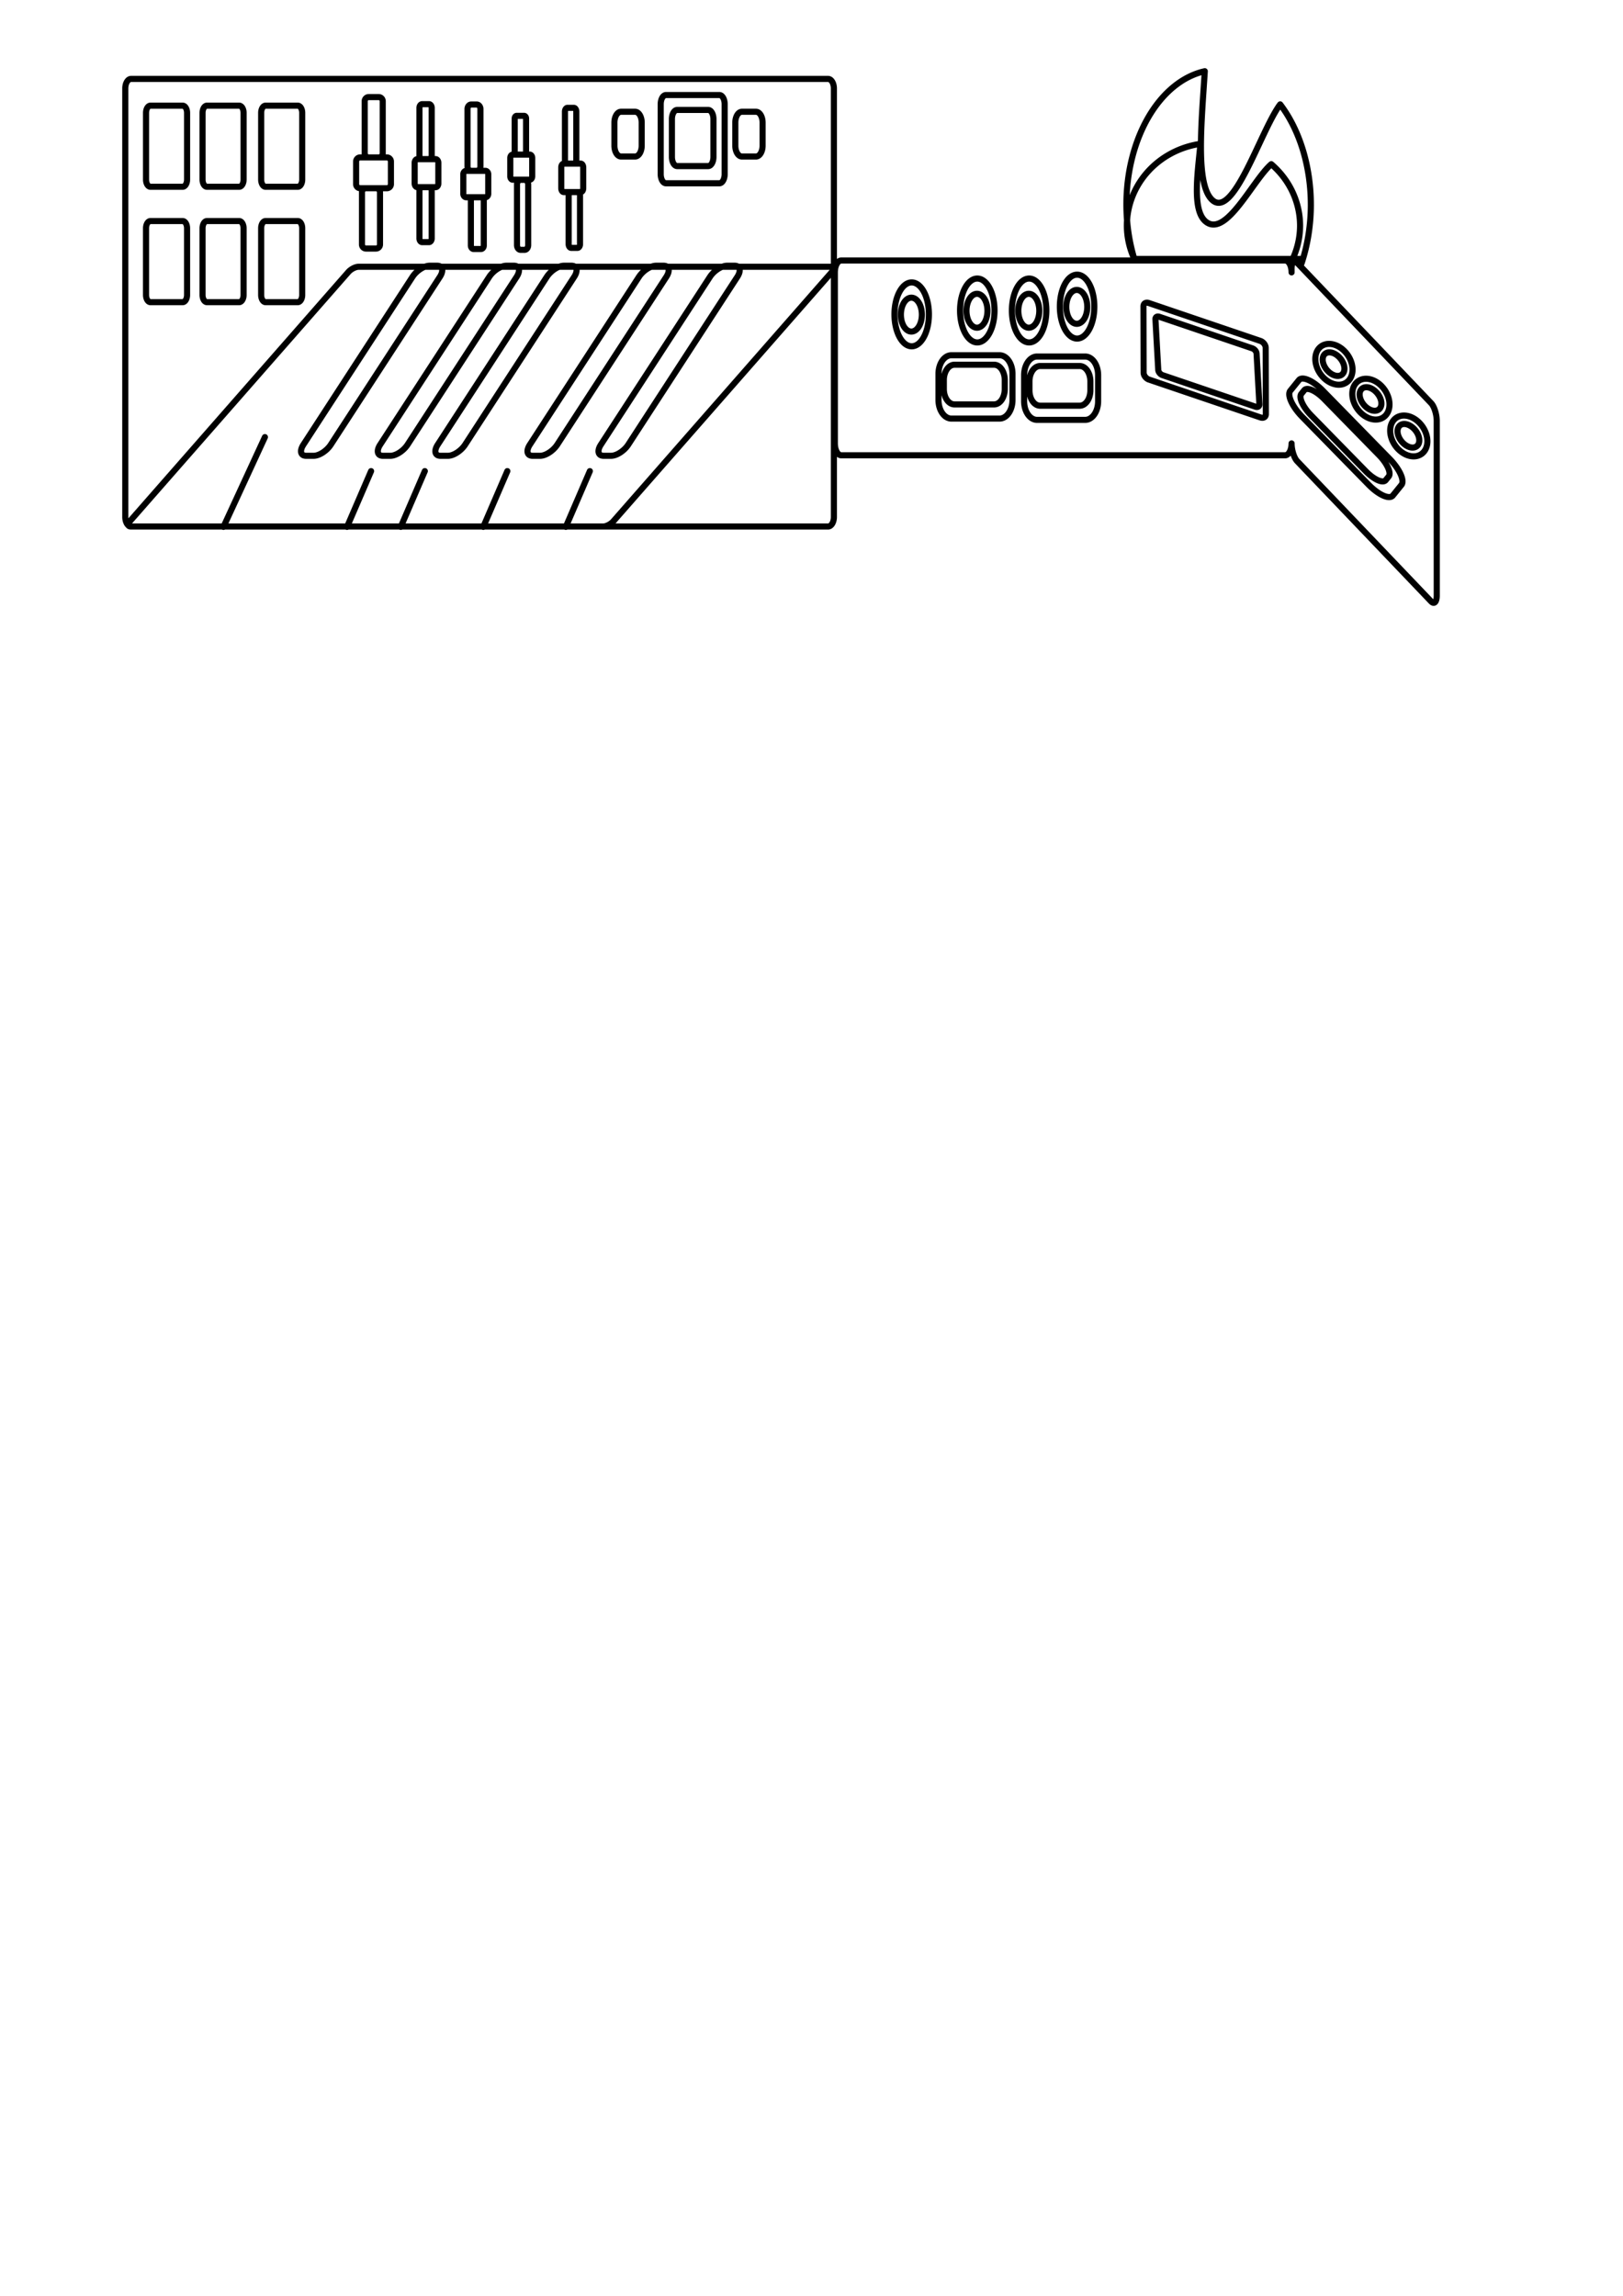 <?xml version="1.0" encoding="UTF-8" standalone="no"?>
<!-- Created with Inkscape (http://www.inkscape.org/) -->

<svg
   width="210mm"
   height="297mm"
   viewBox="0 0 210 297"
   version="1.1"
   id="svg5"
   inkscape:version="1.1.2 (0a00cf5339, 2022-02-04, custom)"
   sodipodi:docname="simply synth  keyboard controller icon.svg"
   xmlns:inkscape="http://www.inkscape.org/namespaces/inkscape"
   xmlns:sodipodi="http://sodipodi.sourceforge.net/DTD/sodipodi-0.dtd"
   xmlns="http://www.w3.org/2000/svg"
   xmlns:svg="http://www.w3.org/2000/svg">
  <sodipodi:namedview
     id="namedview7"
     pagecolor="#ffffff"
     bordercolor="#666666"
     borderopacity="1.0"
     inkscape:pageshadow="2"
     inkscape:pageopacity="0.0"
     inkscape:pagecheckerboard="0"
     inkscape:document-units="mm"
     showgrid="false"
     inkscape:zoom="0.40915876"
     inkscape:cx="849.30357"
     inkscape:cy="685.55295"
     inkscape:window-width="1680"
     inkscape:window-height="956"
     inkscape:window-x="-11"
     inkscape:window-y="-11"
     inkscape:window-maximized="1"
     inkscape:current-layer="layer1" />
  <defs
     id="defs2">
    <inkscape:path-effect
       effect="spiro"
       id="path-effect2617"
       is_visible="true"
       lpeversion="1" />
    <inkscape:path-effect
       effect="spiro"
       id="path-effect2420"
       is_visible="true"
       lpeversion="1" />
    <inkscape:path-effect
       effect="spiro"
       id="path-effect2416"
       is_visible="true"
       lpeversion="1" />
    <inkscape:path-effect
       effect="spiro"
       id="path-effect2299"
       is_visible="true"
       lpeversion="1" />
    <inkscape:path-effect
       effect="spiro"
       id="path-effect2182"
       is_visible="true"
       lpeversion="1" />
    <inkscape:path-effect
       effect="spiro"
       id="path-effect2065"
       is_visible="true"
       lpeversion="1" />
    <inkscape:path-effect
       effect="spiro"
       id="path-effect1940"
       is_visible="true"
       lpeversion="1" />
    <inkscape:path-effect
       effect="spiro"
       id="path-effect1934"
       is_visible="true"
       lpeversion="1" />
    <inkscape:path-effect
       effect="spiro"
       id="path-effect1245"
       is_visible="true"
       lpeversion="1" />
    <inkscape:path-effect
       effect="skeletal"
       id="path-effect3161"
       is_visible="true"
       lpeversion="1"
       pattern="m 182.711,36.817 0.271,28.58 24.647,-14.537 z m -38.189,6.58 v 17.729 h 31.325 V 43.397 Z"
       copytype="repeated"
       prop_scale="1"
       scale_y_rel="false"
       spacing="5.8"
       normal_offset="0"
       tang_offset="1.5"
       prop_units="false"
       vertical_pattern="false"
       hide_knot="false"
       fuse_tolerance="0" />
    <inkscape:path-effect
       effect="skeletal"
       id="path-effect2910"
       is_visible="true"
       lpeversion="1"
       pattern="m 182.711,36.817 0.271,28.58 24.647,-14.537 z m -38.189,6.58 v 17.729 h 31.325 V 43.397 Z"
       copytype="repeated"
       prop_scale="1"
       scale_y_rel="false"
       spacing="4.6"
       normal_offset="0.3"
       tang_offset="0"
       prop_units="false"
       vertical_pattern="false"
       hide_knot="false"
       fuse_tolerance="0" />
    <clipPath
       clipPathUnits="userSpaceOnUse"
       id="clipPath3088">
      <path
         id="path3090"
         style="fill:none;stroke:#000000;stroke-width:1.865;stroke-linecap:round;stroke-linejoin:round;stroke-miterlimit:4;stroke-dasharray:none;stroke-opacity:0.955;paint-order:stroke markers fill"
         d="M -39.799,76.741 V 269.299 H 143.477 V 76.741 Z M 7.896,147.055 c 0.043,0.002 0.083,0.021 0.119,0.061 0.131,0.148 0.248,0.315 0.348,0.494 0.102,-0.025 0.213,-0.061 0.26,-0.023 0.133,-0.037 0.361,0.059 0.732,0.345 0.255,-0.097 0.255,0.316 0.148,0.73 0.171,0.547 0.127,0.666 -0.041,0.567 0.098,0.169 0.196,0.339 0.307,0.496 -0.01,0.056 -0.005,0.159 -0.007,0.239 0,0 0,5.3e-4 0,5.3e-4 0.11,0.405 0.089,0.889 0.125,1.176 -0.163,0.205 -0.304,0.432 -0.462,0.641 0.017,0.02 0.038,0.036 0.053,0.058 0.184,0.253 0.213,0.53 0.157,0.803 0.033,0.04 0.067,0.084 0.104,0.132 0.249,-0.148 0.458,-0.274 0.648,-0.389 -0.074,-0.743 0.708,-1.423 2.088,-1.057 0.035,-0.014 0.067,-0.028 0.103,-0.042 0.339,-0.136 0.684,-0.28 1.046,-0.326 0.308,-0.039 0.846,-0.222 0.928,0.077 0.664,2.445 0.212,2.304 -1.067,2.691 -0.215,0.059 -0.422,0.089 -0.627,0.095 -0.19,0.088 -0.379,0.18 -0.565,0.277 -0.436,0.228 -0.847,0.5 -1.27,0.751 -0.31,0.194 -0.613,0.401 -0.931,0.581 -0.184,0.105 -1.135,0.457 -1.21,0.419 -1.003,-0.505 -1.276,-0.67 -1.333,-0.991 -0.203,0.05 -0.405,0.104 -0.612,0.127 -0.253,0.028 -0.924,-0.04 -1.187,-0.075 -0.079,-0.011 -0.298,-0.002 -0.234,-0.049 1.422,-1.037 2.354,-0.563 -1.081,-0.804 -0.128,-0.427 -0.081,-0.851 0.051,-1.256 -0.266,0.015 -0.528,0.033 -0.89,0.055 -0.331,-0.014 -0.69,0.094 -0.993,-0.041 -0.017,-0.008 -0.033,-0.016 -0.05,-0.023 -0.295,0.165 -0.59,0.331 -0.881,0.502 -0.078,0.046 -0.151,0.087 -0.222,0.126 -0.078,0.294 -0.134,0.523 -0.136,0.528 -0.242,0.429 -1.443,1.313 -2.003,0.892 -0.556,-0.417 -0.628,-1.239 -0.942,-1.858 0.61,-0.811 0.641,-0.944 1,-1.177 0.225,-0.7 0.61,-0.878 1.349,-1.635 0.304,-0.157 0.518,-0.278 0.719,-0.381 -0.045,-0.179 0.012,-0.47 0.205,-0.939 -0.483,-1.18 -0.112,-1.227 0.588,-1.223 0.057,-0.107 0.159,-0.141 0.283,-0.139 0.062,-0.055 0.129,-0.112 0.202,-0.171 0.476,-0.386 1.993,-0.085 2.51,-0.147 0.373,0.005 0.745,0.011 1.118,0.015 0.334,-0.004 0.668,-0.014 1.002,-0.012 0.11,5.2e-4 0.25,-0.051 0.356,-0.038 0.067,-0.053 0.134,-0.085 0.195,-0.082 z m 1.567,2.175 c -0.023,-0.039 -0.046,-0.079 -0.069,-0.118 -0.003,0.021 -0.007,0.042 -0.01,0.064 0.029,0.022 0.055,0.04 0.079,0.054 z m -0.069,-0.118 c 0.011,-0.067 0.021,-0.134 0.032,-0.202 -0.019,0.053 -0.04,0.103 -0.062,0.151 0.01,0.017 0.02,0.034 0.03,0.051 z m -0.03,-0.051 c -0.17,-0.288 -0.351,-0.564 -0.61,-0.767 -0.004,-0.003 -0.013,-0.006 -0.025,-0.008 0.005,0.044 0.008,0.087 0.012,0.131 0.111,0.151 0.203,0.289 0.279,0.418 0.115,0.116 0.222,0.221 0.31,0.296 0.012,-0.022 0.023,-0.046 0.034,-0.07 z m -0.635,-0.775 c -0.024,-0.222 -0.055,-0.442 -0.083,-0.656 -0.003,-0.02 -0.011,-0.034 -0.022,-0.043 -0.089,0.024 -0.135,0.107 -0.155,0.231 0.069,0.149 0.127,0.303 0.172,0.461 0.037,0.001 0.068,0.003 0.088,0.007 z m -8.288,5.591 c -0.25,0.093 -0.228,0.107 0.045,0.331 -0.019,-0.113 -0.033,-0.224 -0.045,-0.331 z M 21.834,163.26 v 5.3e-4 c 0.087,-0.001 0.164,0.029 0.226,0.103 0.14,0.169 0.26,0.318 0.371,0.457 0.392,-0.308 0.829,-0.451 1.262,-0.147 0.582,0.408 0.441,1.365 0.504,2.073 0.012,0.135 -0.165,0.32 -0.294,0.28 -0.009,-0.003 -0.016,-0.006 -0.022,-0.01 0.004,0.061 0.006,0.122 0.005,0.179 -0.006,0.184 -0.044,0.359 -0.102,0.527 0.928,-4e-5 1.856,-0.042 2.78,-0.161 0.566,0.293 1.45,0.291 1.697,0.878 0.738,1.759 -1.951,2.185 -2.783,2.44 -1.995,0.611 -1.161,0.318 -2.727,0.92 v -5.3e-4 c -1.254,0.482 -2.17,0.115 -2.367,-0.491 -0.008,-5.2e-4 -0.016,-5.2e-4 -0.024,-0.001 -0.303,0.099 -0.632,0.179 -1.08,0.264 -0.208,0.04 -0.48,0.181 -0.635,0.037 -0.316,-0.295 -0.538,-0.67 -0.755,-1.049 -0.291,0.022 -0.582,0.043 -0.874,0.051 -0.093,0.002 -0.186,0.003 -0.28,0.003 -0.08,0.039 -0.188,0.079 -0.343,0.123 -0.349,0.099 -0.723,0.04 -1.085,0.06 -0.688,-0.335 -1.322,-0.482 -1.078,-1.727 0.077,-0.394 0.491,-0.648 0.862,-0.842 -0.067,-0.204 -0.089,-0.378 -0.09,-0.538 -0.229,0.002 -0.457,0.003 -0.686,0.006 -0.405,0.005 -0.81,0.012 -1.215,0.022 -0.221,0.005 -0.58,0.228 -0.664,0.024 -0.002,-0.005 -0.004,-0.01 -0.006,-0.015 -0.039,0.003 -0.079,0.007 -0.118,0.011 0.006,-0.115 0.008,-0.232 0.008,-0.348 -0.173,-0.668 -0.122,-1.397 -0.217,-2.087 0.112,-0.01 0.23,-0.02 0.344,-0.03 0.049,-0.092 0.194,-0.062 0.341,-0.03 1.502,-0.134 3.099,-0.274 4.558,-0.161 0.536,0.041 0.9,0.092 1.224,0.164 0.037,1.5e-4 0.074,2.4e-4 0.111,5.3e-4 0.522,0.002 1.043,0.006 1.565,0.007 0.123,-0.049 0.244,-0.104 0.364,-0.161 0.064,-0.03 0.125,-0.065 0.186,-0.101 0.008,-0.134 0.017,-0.234 0.027,-0.237 0.009,-0.003 0.019,0.07 0.029,0.187 0.271,-0.29 0.681,-0.674 0.984,-0.678 z m 1.944,2.114 c -0.004,-0.004 0.043,0.183 0.076,0.408 0.007,-0.049 0.013,-0.098 0.009,-0.137 -0.06,-0.19 -0.083,-0.268 -0.085,-0.271 z m -8.544,2.209 c -8.47e-4,2.7e-4 -0.002,8e-4 -0.003,0.001 -0.043,0.018 -0.1,0.157 -0.067,0.125 0.029,-0.029 0.058,-0.059 0.086,-0.089 -3.44e-4,-8e-4 -7.94e-4,-0.001 -10e-4,-0.002 -0.006,-0.012 -0.01,-0.023 -0.015,-0.035 z m 19.199,7.386 c 0.031,-8e-4 0.054,0.012 0.066,0.046 0.079,0.23 0.149,0.466 0.209,0.704 0.25,-0.087 0.415,-0.059 0.844,-0.013 0.184,0.037 0.341,0.086 0.474,0.144 h 5.29e-4 c 0.047,-0.024 0.094,-0.048 0.14,-0.074 0.412,-0.102 0.816,-0.245 1.236,-0.306 0.19,-0.028 0.39,-0.043 0.594,-0.043 v 5.3e-4 c 0.61,0.001 1.248,0.145 1.709,0.525 0.212,0.175 0.474,0.396 0.479,0.67 0.003,0.173 -0.02,0.342 -0.057,0.51 0.102,0.32 0.119,0.674 0.059,1.005 0.311,0.018 0.622,0.046 0.93,0.1 1.242,0.613 1.388,0.755 0.489,2.546 -0.09,0.179 -0.375,0.147 -0.571,0.187 -0.373,0.077 -0.757,0.088 -1.137,0.121 0.449,0.418 1.108,0.756 1.118,1.339 0.008,0.47 -0.328,0.754 -0.771,0.931 -0.098,0.153 -0.201,0.302 -0.337,0.42 -0.984,0.851 -2.307,0.805 -3.502,0.625 -0.12,-0.018 -0.234,-0.041 -0.341,-0.069 -0.078,0.039 -0.153,0.081 -0.223,0.125 -0.005,0.178 -0.003,0.357 0.01,0.535 0.625,0.373 0.29,1.902 -0.112,2.063 -1.83,0.737 -1.963,-0.55 -2.261,-1.467 -0.007,-0.056 -0.019,-0.187 -0.03,-0.359 -0.105,-0.33 -0.106,-0.463 -0.032,-0.759 -0.004,-0.249 0.001,-0.515 0.017,-0.78 -0.017,-0.005 -0.033,-0.01 -0.05,-0.015 -0.077,0.046 -0.144,0.062 -0.184,-0.002 -0.022,-0.036 -0.042,-0.072 -0.063,-0.107 -0.577,0.184 -1.022,0.281 -1.452,0.339 -0.837,0.232 -1.725,0.329 -2.568,0.369 -0.368,0.018 -0.736,-0.029 -1.104,-0.043 -0.741,-0.21 -1.652,-0.291 -1.446,-1.643 0.044,-0.287 0.268,-0.49 0.531,-0.664 -0.142,0.025 -0.281,0.047 -0.305,-0.064 -0.17,-0.797 -0.223,-1.661 -0.002,-2.445 0.012,-0.041 0.037,-0.064 0.068,-0.081 -1.313,-0.71 -1.2,-2.145 0.367,-2.173 0.158,-0.003 0.33,0.009 0.517,0.037 1.126,0.167 0.63,0.056 1.497,0.291 0.385,0.104 0.687,0.258 0.913,0.438 -0.01,-0.061 -0.02,-0.121 -0.032,-0.182 -0.105,0.021 -0.119,-0.008 0.031,-0.126 -0.011,0.032 -0.023,0.063 -0.037,0.094 0.002,0.011 0.004,0.021 0.006,0.032 0.117,-0.023 0.345,-0.105 0.58,-0.191 0.134,-0.317 0.073,-0.4 -0.509,0.034 -0.015,0.011 -0.027,0.021 -0.039,0.03 0.081,-0.225 0.125,-0.474 0.286,-0.648 0.479,-0.517 0.645,-0.418 1.064,-0.619 0.229,-0.11 0.457,-0.222 0.684,-0.334 0.439,-0.499 0.358,-0.517 1.095,-0.705 0.011,-0.003 0.022,-0.005 0.033,-0.007 -0.035,0.018 -0.063,0.09 -0.085,0.199 0.068,-0.033 0.136,-0.066 0.205,-0.098 -0.037,-0.07 -0.07,-0.103 -0.098,-0.105 0.099,-0.017 0.2,-0.018 0.299,-0.036 0.111,-0.021 0.268,-0.163 0.343,-0.106 0.033,-0.014 0.065,-0.028 0.098,-0.042 0.106,-0.027 0.264,-0.152 0.357,-0.155 z m 6.111,7.974 c -0.009,-8e-4 -0.02,0.001 -0.024,0.005 -0.013,0.017 -0.026,0.034 -0.038,0.051 0.024,-0.016 0.049,-0.032 0.073,-0.049 0.005,-0.003 -0.002,-0.006 -0.011,-0.007 z m -4.936,1.798 c -0.026,0.065 -0.049,0.133 -0.081,0.192 0.073,0.011 0.15,0.005 0.222,0.021 -0.027,-0.076 -0.07,-0.155 -0.141,-0.213 z m 13.741,3.82 c 0.714,0.26 1.099,1.038 1.608,1.616 0.061,-0.08 0.123,-0.16 0.184,-0.24 0.093,-0.122 0.021,0.093 -0.107,0.324 0.013,0.014 0.026,0.029 0.039,0.042 0.006,0.006 -0.022,0.006 -0.027,-0.002 -0.005,-0.008 -0.01,-0.021 -0.014,-0.036 -0.022,0.039 -0.045,0.077 -0.069,0.115 0.005,-0.056 0.012,-0.112 0.029,-0.165 -0.012,-0.013 -0.023,-0.025 -0.035,-0.038 -0.129,0.168 -0.258,0.336 -0.388,0.504 0.113,0.067 0.268,-0.103 0.393,-0.301 -0.005,0.059 -0.007,0.118 -0.016,0.176 -0.028,0.313 -0.021,0.631 -0.083,0.939 -0.028,0.141 -0.102,0.271 -0.184,0.389 -0.17,0.246 -0.343,0.498 -0.567,0.697 -0.06,0.053 -0.129,0.095 -0.194,0.142 0.367,-0.209 0.655,-0.304 0.938,-0.303 0.404,0.001 0.8,0.194 1.41,0.517 0.154,0.375 0.444,0.72 0.461,1.125 0.016,0.363 -0.093,0.691 -0.279,0.984 1.271,0.708 -0.019,0.501 -0.68,0.725 0.002,0.055 0.003,0.106 0.005,0.163 0.002,0.086 -1.422,1.137 -1.423,1.138 -0.055,0.044 -0.11,0.089 -0.166,0.132 -0.025,0.068 -0.051,0.135 -0.075,0.203 -0.018,0.452 -0.024,0.905 -0.009,1.36 -0.056,0.257 -0.107,0.516 -0.167,0.772 -0.002,0.01 -0.004,0.014 -0.006,0.023 -0.002,0.037 -0.008,0.07 -0.023,0.097 -0.105,0.43 -0.065,0.163 -0.11,0.482 2.65e-4,9e-5 7.94e-4,-9e-5 0.001,0 0.021,0.006 -0.013,0.085 -0.01,0.064 0.005,-0.036 0.005,-0.037 0.009,-0.064 -0.236,-0.065 -0.48,-0.11 -0.724,-0.151 -1.625,0.552 -1.828,0.436 -1.66,-0.429 -0.008,-0.004 -0.015,-0.007 -0.023,-0.011 -0.187,-0.096 0.018,-0.419 0.028,-0.629 -0.006,-0.09 -0.009,-0.18 -0.009,-0.27 -0.281,-0.171 -0.491,-0.501 -0.546,-0.946 -0.531,0.203 -0.881,0.172 -0.578,-0.609 0.051,-0.133 0.091,-0.242 0.125,-0.336 H 45.584 c -1.023,0 -1.612,-0.437 -1.77,-0.942 -0.121,0.001 -0.242,0.004 -0.363,0.005 -0.383,-0.01 -0.767,0.007 -1.149,-0.029 -0.106,-0.01 -0.19,-0.021 -0.266,-0.032 -0.463,0.329 -0.94,0.704 -1.475,1.17 -0.027,0.024 -0.045,0.039 -0.071,0.062 0.057,0.319 0.093,0.645 0.044,0.88 -0.078,0.376 -0.253,0.735 -0.469,1.052 -0.483,0.71 -1.885,0.866 -2.505,0.471 -0.474,-0.303 -0.352,-1.069 -0.528,-1.604 0.199,-0.421 0.323,-0.887 0.598,-1.262 0.075,-0.102 0.153,-0.203 0.233,-0.302 -0.124,-0.818 -0.079,-1.147 0.834,-2.047 0.14,-0.138 0.364,-0.152 0.535,-0.249 0.111,-0.063 0.206,-0.152 0.309,-0.228 0.552,-0.261 1.128,-0.47 1.729,-0.506 -1.005,-0.395 -0.819,-1.802 0.897,-2.403 0.107,-0.038 0.218,-0.068 0.327,-0.103 -0.038,-0.121 -0.179,-0.76 -0.194,-0.827 0.116,-0.82 0.075,-1.227 0.482,-1.238 0.317,-0.009 0.904,0.221 2.045,0.682 0.212,0.086 0.1,0.446 0.134,0.672 0.05,0.327 0.06,0.648 0.055,0.971 0.284,-0.089 0.568,-0.178 0.86,-0.232 0.088,-0.016 0.176,-0.027 0.265,-0.035 0.002,-0.099 0.007,-0.199 0.018,-0.298 0.028,-0.257 0.172,-0.489 0.281,-0.724 0.226,-0.49 0.453,-0.721 0.821,-0.719 0.294,0.001 0.681,0.153 1.226,0.438 0.025,-0.018 0.05,-0.037 0.075,-0.054 0.078,0.055 0.133,0.096 0.176,0.124 0.045,-0.094 0.101,-0.203 0.172,-0.337 0.075,-0.142 0.176,-0.494 0.293,-0.383 0.008,0.008 0.015,0.015 0.023,0.023 0.037,-0.061 0.077,-0.124 0.124,-0.193 z m 1.685,1.7 c -0.001,-0.002 -0.003,-0.003 -0.004,-0.005 7.94e-4,0.003 0.001,0.006 0.002,0.008 5.29e-4,-8e-4 0.001,-0.002 0.002,-0.003 z m -8.461,0.36 c -0.012,0.02 -0.022,0.039 -0.032,0.054 0.011,-0.004 0.022,-0.007 0.033,-0.011 -5.29e-4,-0.014 -7.94e-4,-0.029 -0.002,-0.043 z m 6.891,2.401 c -0.064,0.037 -0.127,0.075 -0.19,0.112 -0.175,0.1 -0.321,0.183 -0.451,0.254 0.06,0.011 0.111,0.029 0.166,0.044 0.009,-0.007 0.014,-0.009 0.023,-0.017 0.158,-0.122 0.298,-0.268 0.452,-0.394 z" />
    </clipPath>
    <clipPath
       clipPathUnits="userSpaceOnUse"
       id="clipPath4580">
      <path
         id="path4582"
         style="fill:none;stroke:#000000;stroke-width:1.876;stroke-linecap:round;stroke-linejoin:round;stroke-miterlimit:4;stroke-dasharray:none;stroke-opacity:0.955;paint-order:stroke markers fill"
         d="m -56.624,111.259 -50.045,53.264 39.242,36.071 c 0.064,-0.132 0.125,-0.265 0.191,-0.395 -0.086,-0.226 -0.155,-0.458 -0.165,-0.708 -0.051,-1.298 0.427,-1.619 0.996,-2.674 0.016,-0.029 -0.025,-0.061 -0.012,-0.091 0.114,-0.251 0.197,-0.407 0.277,-0.544 -0.196,-0.186 -0.109,-0.277 0.121,-0.309 0.01,-0.033 0.019,-0.064 0.029,-0.099 -0.374,-0.271 -0.606,-0.951 -0.45,-1.942 0.032,-0.2 0.205,-0.519 0.299,-0.817 -0.042,-0.241 -0.089,-0.481 -0.14,-0.72 -0.115,-0.236 -0.206,-0.486 -0.309,-0.728 -0.15,-0.287 -0.301,-0.574 -0.451,-0.86 -0.136,-0.33 -0.297,-0.648 -0.408,-0.99 -0.129,-0.394 -0.211,-0.808 -0.312,-1.213 -0.058,-0.236 -0.101,-0.477 -0.165,-0.711 -0.005,-0.018 -0.06,-0.032 -0.04,-0.036 0.026,-0.005 0.049,-0.01 0.074,-0.015 -0.336,-0.812 -0.282,-0.949 1.491,-1.141 0.183,-0.394 0.408,-0.777 0.639,-1.151 -0.001,-0.066 -0.005,-0.131 -0.001,-0.2 0.02,-0.378 0.072,-0.726 0.141,-1.061 -0.032,-0.034 -0.065,-0.07 -0.101,-0.115 -0.227,-0.278 -0.537,-0.499 -0.68,-0.835 -0.197,-0.464 0.056,-1.37 0.148,-1.841 0.121,-0.459 0.255,-1.077 0.448,-1.641 -0.133,-0.19 -0.266,-0.379 -0.41,-0.557 0.208,-0.236 0.413,-0.467 0.61,-0.697 0.004,-0.011 0.009,-0.022 0.012,-0.033 0.048,-0.073 0.088,-0.151 0.128,-0.23 -0.019,-0.042 -0.038,-0.084 -0.058,-0.126 0.315,-1.108 -0.007,-0.105 0.413,-1.103 0.006,-0.015 0.457,-1.224 0.487,-1.269 0.039,-0.056 0.199,0.052 0.192,-0.008 -0.02,-0.183 -0.163,-0.313 -0.244,-0.47 -0.115,-0.313 -0.276,-0.607 -0.344,-0.939 -0.063,-0.307 -0.036,-0.64 -0.046,-0.961 -0.005,-0.161 -0.01,-0.322 -0.016,-0.483 -0.185,0.238 -0.402,0.407 -0.675,0.424 -0.224,0.014 -0.376,-0.048 -0.474,-0.165 -0.28,-0.077 -0.589,-0.112 -0.797,-0.295 -0.575,-0.506 -0.566,-1.184 -0.428,-1.938 0.047,-0.256 0.188,-0.5 0.268,-0.753 0.674,-2.122 -0.035,-0.297 1.036,-2.793 0.308,-0.452 0.597,-0.915 0.923,-1.355 0.387,-0.523 0.886,-0.972 1.234,-1.519 0.187,-0.294 0.324,-0.611 0.489,-0.915 0.796,-1.467 0.348,-0.572 0.971,-1.868 0.793,-1.652 2.22,-1.772 2.409,-0.774 0.067,-0.018 0.134,-0.036 0.201,-0.055 0.009,0.055 0.015,0.109 0.02,0.164 0.076,-0.011 0.038,0.13 0.014,0.245 0.004,0.233 -0.019,0.465 -0.058,0.696 0.309,-0.406 0.692,-0.823 1.191,-1.274 0.052,-0.047 0.083,-0.066 0.133,-0.109 0.13,-0.475 0.323,-0.943 0.519,-1.412 -0.214,-0.182 -0.414,-0.375 -0.559,-0.616 -0.077,-0.129 0.022,-0.304 0.106,-0.474 -0.395,-0.116 0.367,-1.029 0.148,-1.258 -0.013,-0.014 -0.055,0.03 -0.063,0.012 -0.097,-0.204 -0.203,-0.407 -0.264,-0.629 -0.226,0.309 -0.532,0.664 -0.717,0.882 -0.006,0.011 -0.012,0.019 -0.019,0.024 -0.004,0.005 -0.011,0.015 -0.015,0.02 -0.394,-0.22 -0.821,-0.398 -1.22,-0.612 -0.078,0.149 -0.156,0.299 -0.233,0.448 -0.142,0.226 -0.291,0.448 -0.426,0.678 -0.053,0.09 -0.079,0.194 -0.089,0.288 0.081,0.494 -0.032,0.291 0,0 -0.025,-0.15 -0.067,-0.36 -0.137,-0.657 -0.228,0.11 -0.489,0.139 -0.783,0.036 -0.152,1.094 -0.307,2.285 -0.652,1.209 -0.429,-1.338 -0.649,-1.253 -0.223,-1.925 -0.072,-0.175 -0.055,-0.356 0.014,-0.535 -0.056,-0.244 -0.012,-0.814 0.064,-1.426 -0.023,0.008 -0.046,0.017 -0.069,0.024 -5.75e-4,2.5e-4 -0.002,0.001 -0.003,0.001 -0.025,0.06 -0.051,0.12 -0.077,0.18 -0.025,0.06 0.016,-0.156 0.077,-0.18 0.032,-0.076 0.064,-0.152 0.096,-0.228 0.101,-0.764 0.236,-1.534 0.269,-1.749 0.07,-1.693 -0.225,-3.298 -0.017,-5.009 0.084,-0.688 0.298,-1.328 0.47,-1.989 -0.023,-0.443 -0.016,-0.889 0.065,-1.338 0.039,-0.216 0.109,-0.427 0.195,-0.636 -0.332,-0.692 -0.903,-1.577 -0.417,-1.936 1.102,-0.813 1.595,-1.035 2.023,-0.892 0.058,-0.071 0.117,-0.139 0.179,-0.202 0.008,-0.03 0.017,-0.06 0.025,-0.09 -0.017,-0.498 -0.064,-1.243 0.049,-1.91 -0.025,-0.157 -0.052,-0.31 -0.093,-0.45 -0.179,-0.608 -0.285,-1.246 -0.436,-1.865 -0.149,-0.61 -0.309,-1.216 -0.463,-1.824 0.365,-0.422 -0.778,-1.322 -0.35,-1.889 0.328,-0.434 0.818,-0.71 1.263,-1.035 7.4e-4,-0.084 0.002,-0.169 0.005,-0.253 -0.102,0.026 -0.192,0.049 -0.191,0.038 0.011,-0.173 0.12,-0.329 0.237,-0.485 0.082,-0.469 0.422,-0.939 0.563,-1.399 0.052,0.091 0.235,-1.136 0.44,-1.156 -0.047,-0.118 -0.077,-0.241 -0.07,-0.373 0.03,-0.538 0.434,-0.848 0.709,-1.235 0.428,-0.733 0.141,-0.147 0.423,-1.328 0.052,-0.216 0.17,-0.427 0.186,-0.643 0.028,-0.389 -0.024,-0.768 -0.059,-1.147 -0.083,-0.898 -0.165,-1.389 -0.287,-2.085 -0.42,-0.86 -0.14,0.348 -0.756,-1.471 -0.082,-0.241 -0.168,-0.492 -0.156,-0.759 0.003,-0.068 0.012,-0.136 0.024,-0.204 -0.18,-0.17 0.107,-0.628 0.211,-0.803 -0.062,0.267 -0.164,0.536 -0.211,0.803 0.038,0.036 0.099,0.059 0.187,0.064 -0.074,-0.12 -0.146,-0.241 -0.05,-0.331 1.06,-1 1.769,-1.437 2.095,-1.271 0.106,-0.179 0.26,-0.354 0.485,-0.528 0.093,-1.555 2.166,-1.359 2.321,0.65 6.84e-4,0.009 5.61e-4,0.018 0.001,0.027 0.017,0.03 0.035,0.06 0.05,0.092 0.117,0.25 0.21,0.501 0.281,0.753 0.066,-0.082 0.146,-0.144 0.252,-0.171 0.097,-0.025 0.187,-0.04 0.275,-0.052 0.141,-0.306 0.293,-0.606 0.456,-0.897 0.143,-0.844 0.341,-1.569 0.545,-2.343 z m 20.732,19.057 c -0.047,0.263 -0.103,0.535 -0.176,0.824 -0.532,2.109 -1.981,3.805 -3.087,5.671 0.3,0.272 0.508,0.732 0.73,1.259 0.059,0.399 0.152,0.789 0.178,1.196 0.026,0.392 -0.022,2.756 -0.06,3.084 -0.232,2.005 -1.11,3.952 -1.846,5.878 -0.291,0.844 -0.617,1.712 -0.907,2.589 -0.395,1.755 -0.51,3.519 -0.476,5.257 0.002,0.081 0.005,0.161 0.008,0.242 0.101,0.149 0.206,0.334 0.293,0.682 0.088,0.351 0.054,0.739 0.081,1.109 -0.741,0.26 -1.478,0.793 -2.224,0.781 -0.313,-0.005 -0.288,-0.525 -0.344,-0.825 -0.049,-0.266 -0.078,-0.538 -0.096,-0.813 -0.161,-0.387 -0.265,-0.844 -0.277,-0.964 -0.01,-0.102 -0.012,-0.202 -0.019,-0.303 -0.011,0.004 -0.021,0.007 -0.032,0.011 -0.096,0.029 -0.187,0.029 -0.275,0.011 -0.027,0.363 -0.046,0.576 -0.077,1.01 -0.344,1.699 -0.652,3.401 -1.032,5.098 -0.04,0.181 -0.092,0.36 -0.14,0.54 1.162,3.175 2.34,6.348 3.296,9.617 0.44,1.504 1.047,3.697 1.57,6.058 0.145,-0.149 0.288,-0.299 0.434,-0.446 0.495,-0.497 1.014,-1.391 1.643,-1.305 0.169,0.023 0.321,0.047 0.473,0.071 0.086,-0.069 0.167,-0.137 0.225,-0.205 1.119,-1.301 2.236,-2.711 3.507,-3.878 1.673,-1.537 1.284,0.518 1.133,2.019 l 21.158,-22.519 z m -2.207,-0.174 c -1.161,-0.714 -0.747,0.237 -0.316,1.177 0.098,-0.266 0.183,-0.538 0.246,-0.818 0.027,-0.12 0.05,-0.24 0.07,-0.359 z m -8.578,-5.082 c -0.082,0.119 -0.17,0.235 -0.266,0.345 -0.033,0.079 -0.066,0.158 -0.098,0.238 0.03,0.226 -0.075,0.506 -0.089,0.747 -0.04,0.655 -0.062,0.784 -0.073,0.841 0.032,0.454 0.059,1.39 -0.19,1.618 0.01,-0.008 0.02,-0.016 0.03,-0.024 0.023,-0.003 0.046,-0.005 0.068,-0.008 0.154,-0.164 0.308,-0.327 0.461,-0.491 0.167,-0.179 0.289,-0.504 0.472,-0.63 -0.071,-0.456 -0.141,-0.912 -0.215,-1.367 -0.028,-0.424 -0.065,-0.846 -0.099,-1.268 z m 6.22,7.191 c -0.019,0.067 -0.038,0.133 -0.059,0.197 0.021,0.064 0.033,0.099 0.062,0.188 -0.004,-0.141 -0.004,-0.271 -0.003,-0.386 z m -6.963,-3.381 c -0.015,0.01 -0.029,0.019 -0.045,0.024 -0.502,0.156 -0.884,0.25 -1.182,0.298 0.022,0.331 0.048,0.661 0.068,0.992 0.081,-0.086 0.162,-0.172 0.244,-0.259 0.096,-0.208 0.207,-0.397 0.338,-0.55 0.166,-0.195 0.381,-0.342 0.579,-0.505 z m 3.733,3.758 c -0.076,0.031 -0.15,0.055 -0.221,0.074 -0.006,0.022 -0.014,0.041 -0.02,0.063 0.082,-0.026 0.162,-0.046 0.241,-0.062 2.91e-4,-0.026 5.38e-4,-0.048 7.11e-4,-0.075 z m 2.031,4.21 c -0.724,-0.096 -0.95,-0.438 -1.174,-0.901 -0.102,0.128 -0.211,0.258 -0.334,0.389 -0.254,0.271 -0.672,0.69 -1.065,1.137 0.053,1.113 0.145,2.199 0.226,3.219 0.368,-0.399 0.74,-0.791 1.106,-1.177 0.139,-0.163 0.28,-0.323 0.421,-0.484 0.033,-0.569 0.472,-1.187 0.648,-1.774 0.056,-0.133 0.116,-0.264 0.178,-0.394 -0.002,-0.005 -0.003,-0.009 -0.005,-0.014 z m -10.884,-8.841 c -0.057,0.186 -0.125,0.37 -0.194,0.553 0.072,-0.121 0.147,-0.246 0.21,-0.355 -0.005,-0.066 -0.01,-0.132 -0.015,-0.198 z m 11.992,12.199 c -0.097,0.066 -0.194,0.129 -0.291,0.18 -0.127,0.149 -0.255,0.297 -0.381,0.45 -0.225,0.253 -0.464,0.507 -0.707,0.763 0.142,0.72 0.242,1.63 0.272,1.962 0.058,0.625 0.077,1.259 0.109,1.889 0.006,0.128 0.009,0.165 0.015,0.272 0.439,-1.138 0.837,-2.287 0.955,-3.458 0.042,-0.418 0.012,-0.83 0.015,-1.245 0.003,-0.423 0.008,-0.626 0.013,-0.813 z m -11.845,-10.245 c -0.128,0.035 -0.258,0.068 -0.376,0.12 -0.368,0.161 -0.556,0.164 -0.627,0.066 -0.056,0.134 -0.113,0.267 -0.166,0.401 0.272,0.089 0.546,0.176 0.754,0.356 0.148,0.128 0.283,0.28 0.408,0.448 0.024,-0.051 0.049,-0.102 0.072,-0.152 0.005,5.2e-4 0.01,9.3e-4 0.015,0.001 -0.024,-0.414 -0.053,-0.826 -0.082,-1.239 z m 4.414,5.759 c -0.123,0.16 -0.244,0.311 -0.363,0.451 0.007,0.455 0.01,0.911 0.014,1.366 0.031,-0.101 0.058,-0.199 0.092,-0.303 0.052,-0.158 0.135,-0.325 0.232,-0.496 2.82e-4,-0.337 0.01,-0.677 0.025,-1.018 z m -9.698,-1.967 c -0.042,0.1 -0.099,0.204 -0.167,0.31 0.075,0.148 0.154,0.293 0.231,0.439 -0.006,-0.062 -0.012,-0.123 -0.017,-0.185 -0.017,-0.188 -0.032,-0.375 -0.048,-0.563 z m -0.893,0.844 c -0.079,0.021 -0.158,0.042 -0.234,0.069 0.002,0.007 0.004,0.015 0.005,0.022 0.068,-0.024 0.147,-0.055 0.229,-0.09 z m 0.94,5.42 c -9.98e-4,0.046 6.79e-4,0.04 -6.29e-4,0.091 -0.018,0.727 -0.052,1.046 -0.082,1.292 0.145,-0.277 0.359,-0.528 0.551,-0.787 -0.139,-0.168 -0.324,-0.378 -0.468,-0.596 z m 7.449,15.623 c -0.181,0.012 -0.307,-0.01 -0.401,-0.059 -0.166,0.756 -0.447,1.603 -1.094,1.908 -0.28,0.132 -0.523,0.19 -0.734,0.192 -0.002,0.117 -0.005,0.237 -0.006,0.354 0.359,0.069 0.554,0.219 0.629,0.441 0.013,-0.037 0.026,-0.074 0.047,-0.113 -0.025,-0.015 2.84e-4,-0.037 0.037,-0.061 0.12,-0.202 0.324,-0.465 0.565,-0.796 0.003,-0.004 0.005,-0.009 0.008,-0.013 0.214,-0.401 0.397,-0.813 0.596,-1.22 0.132,-0.215 0.248,-0.424 0.353,-0.632 z m -0.454,4.032 c -0.658,-0.357 -1.003,-0.595 -1.129,-0.824 -0.035,0.446 -0.273,1.036 -0.535,1.737 -0.065,0.085 -0.09,0.121 -0.146,0.196 -0.005,0.352 -0.006,0.681 -0.017,1.064 1.137,0.331 2.401,2.336 2.521,2.483 0.015,0.031 0.031,0.061 0.046,0.092 0.003,-0.013 0.004,-0.025 0.007,-0.038 -0.019,-0.085 -0.039,-0.169 -0.056,-0.255 -0.029,-0.406 -0.082,-0.809 -0.129,-1.212 -0.573,-0.86 -1.117,-1.72 -0.881,-2.756 0.048,-0.211 0.163,-0.367 0.319,-0.487 z m 11.887,19.317 c -0.316,-0.168 -0.633,-0.332 -0.963,-0.46 0.441,0.511 0.338,0.393 0.963,0.46 z m -6.959,-4.22 c 6.65e-4,0.127 0.001,0.246 0.002,0.376 0.038,0.007 0.077,0.012 0.115,0.019 -0.038,-0.133 -0.079,-0.263 -0.117,-0.395 z m -5.778,-4.549 c -0.578,1.015 -1.105,2.044 -1.571,3.088 0.081,0.296 0.16,0.593 0.237,0.891 0.181,-0.381 0.383,-0.755 0.574,-1.132 0.505,-0.004 1.022,-0.053 1.538,-0.095 -0.007,-0.121 -0.009,-0.244 -0.025,-0.362 -0.098,-0.712 -0.399,-1.546 -0.752,-2.388 z m -9.266,3.753 c 0.001,0.025 0.002,0.04 0.003,0.065 -3.27e-4,0.005 -5.97e-4,0.009 -9.08e-4,0.014 0.003,-0.015 0.006,-0.03 0.009,-0.045 -0.004,-0.013 -0.007,-0.022 -0.012,-0.034 z m -5.28,5.08 c -0.067,0.018 -0.185,0.231 -0.144,0.173 0.043,-0.061 0.092,-0.118 0.144,-0.173 z m 13.416,12.332 c -0.009,0.048 -0.017,0.096 -0.025,0.144 0.009,0.002 0.017,0.006 0.026,0.008 -7.62e-4,-0.051 -2.24e-4,-0.101 -6.83e-4,-0.152 z m -12.124,-9.764 c -0.199,-0.174 -0.243,0.195 -0.256,0.709 0.095,-0.213 0.2,-0.435 0.306,-0.655 -0.017,-0.02 -0.035,-0.04 -0.05,-0.054 z m 10.282,15.111 c -0.023,-1.4e-4 -0.046,0.005 -0.07,0.002 -0.079,-0.009 -0.145,-0.022 -0.219,-0.033 0.01,0.153 0.024,0.346 0.036,0.51 0.078,-0.145 0.17,-0.324 0.252,-0.48 z" />
    </clipPath>
  </defs>
  <g
     inkscape:label="Layer 1"
     inkscape:groupmode="layer"
     id="layer1"
     style="display:inline">
    <path
       style="fill:#000000;fill-rule:evenodd;stroke:#000000;stroke-width:4.256;stroke-linecap:round;stroke-linejoin:round;stroke-miterlimit:4;stroke-dasharray:none;paint-order:stroke markers fill"
       d=""
       id="path3557"
       transform="scale(0.265)" />
    <path
       style="fill:#ffffff;fill-rule:evenodd;stroke:#000000;stroke-width:3.232;stroke-linecap:round;stroke-linejoin:round;stroke-miterlimit:4;stroke-dasharray:none;paint-order:stroke markers fill"
       d=""
       id="path5755"
       transform="scale(0.265)" />
    <path
       style="fill:#ffffff;fill-rule:evenodd;stroke:#000000;stroke-width:4.256;stroke-linecap:round;stroke-linejoin:round;stroke-miterlimit:4;stroke-dasharray:none;paint-order:stroke markers fill"
       d=""
       id="path6442"
       transform="scale(0.265)" />
    <path
       style="fill:#ffffff;fill-rule:evenodd;stroke:#000000;stroke-width:4.256;stroke-linecap:round;stroke-linejoin:round;stroke-miterlimit:4;stroke-dasharray:none;paint-order:stroke markers fill"
       d=""
       id="path6910"
       transform="scale(0.265)" />
    <path
       style="fill:#ffffff;fill-rule:evenodd;stroke:#000000;stroke-width:3.232;stroke-linecap:round;stroke-linejoin:round;stroke-miterlimit:4;stroke-dasharray:none;paint-order:stroke markers fill"
       d=""
       id="path7027"
       transform="scale(0.265)" />
    <path
       id="rect5109"
       style="fill:none;fill-rule:evenodd;stroke:#000000;stroke-width:0.791;stroke-linecap:round;stroke-linejoin:round;stroke-miterlimit:4;stroke-dasharray:none;paint-order:stroke markers fill"
       d="m 46.6,20.366 h 3.459 c 0.289,0 0.522,0.235 0.522,0.528 v 2.928 c 0,0.293 -0.233,0.528 -0.522,0.528 h -3.459 c -0.289,0 -0.522,-0.235 -0.522,-0.528 v -2.928 c 0,-0.293 0.233,-0.528 0.522,-0.528 z m 1.111,-7.805 h 1.288 c 0.289,0 0.522,0.235 0.522,0.528 v 6.749 c 0,0.293 -0.233,0.528 -0.522,0.528 h -1.288 c -0.289,0 -0.522,-0.236 -0.522,-0.528 v -6.749 c 0,-0.293 0.233,-0.528 0.522,-0.528 z m -0.353,11.789 h 1.288 c 0.289,0 0.522,0.235 0.522,0.528 v 6.749 c 0,0.293 -0.233,0.528 -0.522,0.528 h -1.288 c -0.289,0 -0.522,-0.235 -0.522,-0.528 v -6.749 c 0,-0.293 0.233,-0.528 0.522,-0.528 z m 6.651,-3.764 h 2.352 c 0.197,0 0.355,0.215 0.355,0.481 v 2.667 c 0,0.266 -0.158,0.481 -0.355,0.481 h -2.352 c -0.197,0 -0.355,-0.215 -0.355,-0.481 v -2.667 c 0,-0.266 0.158,-0.481 0.355,-0.481 z m 0.618,-7.11 h 0.876 c 0.197,0 0.355,0.215 0.355,0.481 v 6.148 c 0,0.266 -0.158,0.481 -0.355,0.481 h -0.876 c -0.197,0 -0.355,-0.215 -0.355,-0.481 v -6.148 c 0,-0.266 0.158,-0.481 0.355,-0.481 z m 0,10.739 h 0.876 c 0.197,0 0.355,0.215 0.355,0.481 v 6.148 c 0,0.266 -0.158,0.481 -0.355,0.481 h -0.876 c -0.197,0 -0.355,-0.215 -0.355,-0.481 v -6.148 c 0,-0.266 0.158,-0.481 0.355,-0.481 z m 5.696,-2.114 h 2.478 c 0.207,0 0.374,0.202 0.374,0.453 v 2.512 c 0,0.251 -0.167,0.453 -0.374,0.453 h -2.478 c -0.207,0 -0.374,-0.202 -0.374,-0.453 v -2.512 c 0,-0.251 0.167,-0.453 0.374,-0.453 z m 0.648,-8.579 h 0.712 c 0.266,0 0.479,0.259 0.479,0.58 v 7.418 c 0,0.322 -0.214,0.58 -0.479,0.58 h -0.712 c -0.266,0 -0.479,-0.259 -0.479,-0.58 v -7.418 c 0,-0.322 0.214,-0.58 0.479,-0.58 z m 0.329,11.997 h 0.922 c 0.207,0 0.374,0.202 0.374,0.453 v 5.791 c 0,0.251 -0.167,0.453 -0.374,0.453 h -0.922 c -0.207,0 -0.374,-0.202 -0.374,-0.453 v -5.791 c 0,-0.251 0.167,-0.453 0.374,-0.453 z M 66.354,20 h 2.179 c 0.182,0 0.329,0.192 0.329,0.431 v 2.388 c 0,0.239 -0.147,0.431 -0.329,0.431 h -2.179 c -0.182,0 -0.329,-0.192 -0.329,-0.431 v -2.388 c 0,-0.239 0.147,-0.431 0.329,-0.431 z m 0.503,-5.013 h 0.951 c 0.144,0 0.259,0.151 0.259,0.339 v 4.335 c 0,0.188 -0.116,0.339 -0.259,0.339 h -0.951 c -0.144,0 -0.259,-0.151 -0.259,-0.339 V 15.326 c 0,-0.188 0.116,-0.339 0.259,-0.339 z m 0.506,8.277 h 0.511 c 0.259,0 0.468,0.273 0.468,0.613 v 7.831 c 0,0.339 -0.209,0.613 -0.468,0.613 h -0.511 c -0.259,0 -0.468,-0.273 -0.468,-0.613 v -7.831 c 0,-0.339 0.209,-0.613 0.468,-0.613 z m 5.589,-2.097 h 2.181 c 0.182,0 0.329,0.218 0.329,0.488 v 2.707 c 0,0.27 -0.147,0.488 -0.329,0.488 h -2.181 c -0.182,0 -0.329,-0.218 -0.329,-0.488 v -2.707 c 0,-0.27 0.147,-0.488 0.329,-0.488 z m 0.955,3.684 h 0.812 c 0.182,0 0.329,0.218 0.329,0.488 v 6.24 c 0,0.27 -0.147,0.488 -0.329,0.488 h -0.812 c -0.182,0 -0.329,-0.218 -0.329,-0.488 V 25.338 c 0,-0.27 0.147,-0.488 0.329,-0.488 z m -0.478,-10.9 h 0.812 c 0.182,0 0.329,0.218 0.329,0.488 v 6.24 c 0,0.27 -0.147,0.488 -0.329,0.488 h -0.812 c -0.182,0 -0.329,-0.218 -0.329,-0.488 v -6.24 c 0,-0.27 0.147,-0.488 0.329,-0.488 z m 6.926,0.508 h 1.817 c 0.474,0 0.856,0.626 0.856,1.404 v 2.981 c 0,0.778 -0.382,1.404 -0.856,1.404 h -1.817 c -0.474,0 -0.856,-0.626 -0.856,-1.404 v -2.981 c 0,-0.778 0.382,-1.404 0.856,-1.404 z m 15.644,0 h 1.817 c 0.474,0 0.856,0.626 0.856,1.404 v 2.981 c 0,0.778 -0.382,1.404 -0.856,1.404 h -1.817 c -0.474,0 -0.856,-0.626 -0.856,-1.404 v -2.981 c 0,-0.778 0.382,-1.404 0.856,-1.404 z m -9.827,-2.164 h 6.91 c 0.378,0 0.683,0.529 0.683,1.187 v 9.042 c 0,0.657 -0.305,1.187 -0.683,1.187 h -6.91 c -0.378,0 -0.683,-0.529 -0.683,-1.187 v -9.042 c 0,-0.657 0.305,-1.187 0.683,-1.187 z m 1.45,1.927 h 4.009 c 0.378,0 0.683,0.529 0.683,1.187 v 4.891 c 0,0.657 -0.305,1.187 -0.683,1.187 h -4.009 c -0.378,0 -0.683,-0.529 -0.683,-1.187 v -4.891 c 0,-0.657 0.305,-1.187 0.683,-1.187 z M 34.366,28.596 h 4.161 c 0.319,0 0.575,0.416 0.575,0.933 v 8.627 c 0,0.517 -0.257,0.933 -0.575,0.933 h -4.161 c -0.319,0 -0.575,-0.416 -0.575,-0.933 v -8.627 c 0,-0.517 0.257,-0.933 0.575,-0.933 z m -7.584,0 h 4.161 c 0.319,0 0.575,0.416 0.575,0.933 v 8.627 c 0,0.517 -0.257,0.933 -0.575,0.933 h -4.161 c -0.319,0 -0.575,-0.416 -0.575,-0.933 v -8.627 c 0,-0.517 0.257,-0.933 0.575,-0.933 z m -7.313,0 h 4.161 c 0.319,0 0.575,0.416 0.575,0.933 v 8.627 c 0,0.517 -0.257,0.933 -0.575,0.933 h -4.161 c -0.319,0 -0.575,-0.416 -0.575,-0.933 v -8.627 c 0,-0.517 0.257,-0.933 0.575,-0.933 z m 14.898,-14.927 h 4.161 c 0.319,0 0.575,0.416 0.575,0.933 v 8.627 c 0,0.517 -0.257,0.933 -0.575,0.933 h -4.161 c -0.319,0 -0.575,-0.416 -0.575,-0.933 v -8.627 c 0,-0.517 0.257,-0.933 0.575,-0.933 z m -7.584,0 h 4.161 c 0.319,0 0.575,0.416 0.575,0.933 v 8.627 c 0,0.517 -0.257,0.933 -0.575,0.933 h -4.161 c -0.319,0 -0.575,-0.416 -0.575,-0.933 v -8.627 c 0,-0.517 0.257,-0.933 0.575,-0.933 z m -7.313,0 h 4.161 c 0.319,0 0.575,0.416 0.575,0.933 v 8.627 c 0,0.517 -0.257,0.933 -0.575,0.933 h -4.161 c -0.319,0 -0.575,-0.416 -0.575,-0.933 v -8.627 c 0,-0.517 0.257,-0.933 0.575,-0.933 z m 9.444,54.492 5.363,-11.613 m 13.738,4.399 -3.111,7.214 m 10.063,-7.214 -3.111,7.214 m 13.788,-7.214 -3.111,7.214 m 13.788,-7.214 -3.111,7.214 M 94.078,34.378 h 0.977 c 0.711,0 0.866,0.642 0.347,1.44 L 81.292,57.523 c -0.518,0.798 -1.508,1.44 -2.219,1.44 h -0.977 c -0.711,0 -0.866,-0.642 -0.347,-1.44 L 91.86,35.818 c 0.518,-0.798 1.508,-1.44 2.219,-1.44 z m -9.188,0 h 0.977 c 0.711,0 0.866,0.642 0.347,1.44 l -14.111,21.706 c -0.518,0.798 -1.508,1.44 -2.219,1.44 h -0.977 c -0.711,0 -0.866,-0.642 -0.347,-1.44 l 14.111,-21.706 c 0.518,-0.798 1.508,-1.44 2.219,-1.44 z m -11.919,0 h 0.977 c 0.711,0 0.866,0.642 0.347,1.44 l -14.111,21.706 c -0.518,0.798 -1.508,1.44 -2.219,1.44 h -0.977 c -0.711,0 -0.866,-0.642 -0.347,-1.44 l 14.111,-21.706 c 0.518,-0.798 1.508,-1.44 2.219,-1.44 z m -7.449,0 h 0.977 c 0.711,0 0.866,0.642 0.347,1.44 l -14.111,21.706 c -0.518,0.798 -1.508,1.44 -2.219,1.44 h -0.977 c -0.711,0 -0.866,-0.642 -0.347,-1.44 l 14.111,-21.706 c 0.518,-0.798 1.508,-1.44 2.219,-1.44 z m -9.932,0 h 0.977 c 0.711,0 0.866,0.642 0.347,1.44 l -14.111,21.706 c -0.518,0.798 -1.508,1.44 -2.219,1.44 h -0.977 c -0.711,0 -0.866,-0.642 -0.347,-1.44 l 14.111,-21.706 c 0.518,-0.798 1.508,-1.44 2.219,-1.44 z m 62.374,10.423 a 2.229,4.133 1.3587208e-6 0 1 -2.229,-4.133 2.229,4.133 1.3587208e-6 0 1 2.229,-4.133 2.229,4.133 1.3587208e-6 0 1 2.229,4.133 2.229,4.133 1.3587208e-6 0 1 -2.229,4.133 z m -0.041,-1.907 a 1.358,2.192 4.8506909e-7 0 1 -1.358,-2.192 1.358,2.192 4.8506909e-7 0 1 1.358,-2.192 1.358,2.192 4.8506909e-7 0 1 1.358,2.192 1.358,2.192 4.8506909e-7 0 1 -1.358,2.192 z m 13.084,5.479 1e-5,3.361 c 0,1.339 -0.748,2.417 -1.677,2.417 h -6.222 c -0.929,0 -1.677,-1.078 -1.677,-2.417 l -1e-5,-3.361 c 1e-5,-1.339 0.748,-2.417 1.677,-2.417 h 6.222 c 0.929,0 1.677,1.078 1.677,2.417 z m -1.001,0.8 v 1.155 c -1e-5,1.102 -0.616,1.989 -1.381,1.989 h -5.121 c -0.765,0 -1.381,-0.887 -1.381,-1.989 v -1.155 c 0,-1.102 0.616,-1.989 1.381,-1.989 h 5.121 c 0.765,0 1.381,0.887 1.381,1.989 z m 12.08,-0.633 v 3.361 c 0,1.339 -0.748,2.417 -1.677,2.417 h -6.222 c -0.929,0 -1.677,-1.078 -1.677,-2.417 v -3.361 c 0,-1.339 0.748,-2.417 1.677,-2.417 h 6.222 c 0.929,0 1.677,1.078 1.677,2.417 z m -1.001,0.8 v 1.155 c 0,1.102 -0.616,1.989 -1.381,1.989 h -5.121 c -0.765,0 -1.381,-0.887 -1.381,-1.989 v -1.155 c 0,-1.102 0.616,-1.989 1.381,-1.989 h 5.121 c 0.765,0 1.381,0.887 1.381,1.989 z m -1.719,-5.541 a 2.229,4.133 1.3587208e-6 0 1 -2.229,-4.133 2.229,4.133 1.3587208e-6 0 1 2.229,-4.133 2.229,4.133 1.3587208e-6 0 1 2.229,4.133 2.229,4.133 1.3587208e-6 0 1 -2.229,4.133 z m -0.041,-1.907 a 1.358,2.192 4.8506909e-7 0 1 -1.358,-2.192 1.358,2.192 4.8506909e-7 0 1 1.358,-2.192 1.358,2.192 4.8506909e-7 0 1 1.358,2.192 1.358,2.192 4.8506909e-7 0 1 -1.358,2.192 z m -12.873,2.408 a 2.229,4.133 1.3587208e-6 0 1 -2.229,-4.133 2.229,4.133 1.3587208e-6 0 1 2.229,-4.133 2.229,4.133 1.3587208e-6 0 1 2.229,4.133 2.229,4.133 1.3587208e-6 0 1 -2.229,4.133 z m -0.041,-1.907 a 1.358,2.192 4.8506909e-7 0 1 -1.358,-2.192 1.358,2.192 4.8506909e-7 0 1 1.358,-2.192 1.358,2.192 4.8506909e-7 0 1 1.358,2.192 1.358,2.192 4.8506909e-7 0 1 -1.358,2.192 z m 6.748,1.907 a 2.229,4.133 1.3587208e-6 0 1 -2.229,-4.133 2.229,4.133 1.3587208e-6 0 1 2.229,-4.133 2.229,4.133 1.3587208e-6 0 1 2.229,4.133 2.229,4.133 1.3587208e-6 0 1 -2.229,4.133 z m -0.041,-1.907 a 1.358,2.192 4.8506909e-7 0 1 -1.358,-2.192 1.358,2.192 4.8506909e-7 0 1 1.358,-2.192 1.358,2.192 4.8506909e-7 0 1 1.358,2.192 1.358,2.192 4.8506909e-7 0 1 -1.358,2.192 z m 15.517,-3.194 14.45,4.905 c 0.378,0.128 0.682,0.526 0.683,0.891 l 0.02,8.583 c 9.4e-4,0.366 -0.302,0.557 -0.68,0.429 l -14.45,-4.905 c -0.378,-0.128 -0.682,-0.526 -0.683,-0.891 l -0.02,-8.583 c -9.4e-4,-0.366 0.302,-0.557 0.68,-0.429 z m 1.366,1.78 12.037,4.086 c 0.29,0.099 0.537,0.402 0.552,0.681 l 0.362,6.546 c 0.015,0.279 -0.206,0.424 -0.496,0.325 l -12.037,-4.086 c -0.29,-0.099 -0.537,-0.402 -0.552,-0.681 l -0.362,-6.546 c -0.015,-0.279 0.206,-0.424 0.496,-0.325 z m 31.333,21.75 -1.111,1.375 c -0.442,0.548 -1.835,-0.07 -3.123,-1.386 l -8.621,-8.809 C 167.192,52.594 166.512,51.094 166.954,50.547 l 1.111,-1.375 c 0.442,-0.548 1.835,0.07 3.123,1.386 l 8.621,8.809 c 1.287,1.315 1.968,2.816 1.525,3.363 z m -1.651,-1.09 -0.382,0.473 c -0.364,0.451 -1.51,-0.058 -2.57,-1.141 l -7.096,-7.25 c -1.06,-1.083 -1.62,-2.317 -1.255,-2.768 l 0.382,-0.473 c 0.364,-0.451 1.51,0.058 2.57,1.141 l 7.096,7.25 c 1.06,1.083 1.62,2.317 1.255,2.768 z m -3.677,-8.299 a 2.852,2.151 54.815 0 1 -0.602,-3.72 2.852,2.151 54.815 0 1 3.35,0.318 2.852,2.151 54.815 0 1 0.602,3.72 2.852,2.151 54.815 0 1 -3.35,-0.318 z m 0.597,-0.822 a 1.731,1.146 50.947 0 1 -0.475,-2.132 1.731,1.146 50.947 0 1 1.933,0.328 1.731,1.146 50.947 0 1 0.475,2.132 1.731,1.146 50.947 0 1 -1.933,-0.328 z m 4.306,5.581 a 2.852,2.151 54.815 0 1 -0.602,-3.72 2.852,2.151 54.815 0 1 3.35,0.318 2.852,2.151 54.815 0 1 0.602,3.72 2.852,2.151 54.815 0 1 -3.35,-0.318 z m 0.597,-0.822 a 1.731,1.146 50.947 0 1 -0.475,-2.132 1.731,1.146 50.947 0 1 1.933,0.328 1.731,1.146 50.947 0 1 0.475,2.132 1.731,1.146 50.947 0 1 -1.933,-0.328 z m -10.282,-8.446 a 2.852,2.151 54.815 0 1 -0.602,-3.72 2.852,2.151 54.815 0 1 3.35,0.318 2.852,2.151 54.815 0 1 0.602,3.72 2.852,2.151 54.815 0 1 -3.35,-0.318 z m 0.597,-0.822 a 1.731,1.146 50.947 0 1 -0.475,-2.132 1.731,1.146 50.947 0 1 1.933,0.328 1.731,1.146 50.947 0 1 0.475,2.132 1.731,1.146 50.947 0 1 -1.933,-0.328 z m -2.21,-21.553 a 11.934,17.46 2.9417902e-7 0 0 -3.967,-12.952 c -0.022,0.029 -0.048,0.057 -0.069,0.087 -2.542,3.537 -6.042,14.996 -8.795,12.214 -2.114,-2.136 -1.297,-10.126 -0.893,-16.592 a 11.934,17.46 2.9417902e-7 0 0 -10.142,17.243 11.934,17.46 2.9417902e-7 0 0 1.026,7.046 h 21.637 v 0.573 a 11.934,17.46 2.9417902e-7 0 0 1.204,-7.619 z m -1.394,2.725 a 10.707,11.205 90 0 0 -3.725,-7.942 c -0.02,0.018 -0.045,0.035 -0.065,0.053 -2.386,2.169 -5.673,9.196 -8.259,7.49 -1.985,-1.31 -1.218,-6.209 -0.839,-10.174 a 10.707,11.205 90 0 0 -9.523,10.574 10.707,11.205 90 0 0 0.963,4.321 h 20.317 v 0.352 a 10.707,11.205 90 0 0 1.131,-4.672 z m 17.682,25.268 c 1e-5,-0.852 -0.324,-1.878 -0.728,-2.3 L 167.845,34.007 c -0.403,-0.422 -0.728,-0.076 -0.728,0.776 v 0.453 c 0,-0.852 -0.373,-1.538 -0.837,-1.538 h -57.423 c -0.464,0 -0.837,0.686 -0.837,1.538 l 10e-6,22.126 c 0,0.852 0.373,1.538 0.837,1.538 h 57.423 c 0.464,0 0.837,-0.686 0.837,-1.538 0,0.852 0.324,1.878 0.728,2.3 l 17.328,18.142 c 0.403,0.422 0.728,0.076 0.728,-0.776 z M 16.964,10.209 h 90.179 c 0.418,0 0.754,0.552 0.754,1.237 l 1e-5,55.429 c 0,0.685 -0.336,1.237 -0.754,1.237 H 16.964 c -0.418,0 -0.754,-0.552 -0.754,-1.237 V 11.445 c 0,-0.685 0.336,-1.237 0.754,-1.237 z m 29.433,24.303 h 61.102 c 0.404,0 0.462,0.304 0.13,0.682 L 79.368,67.429 c -0.331,0.378 -0.923,0.682 -1.327,0.682 h -61.102 c -0.404,0 -0.462,-0.304 -0.13,-0.682 l 28.262,-32.236 c 0.331,-0.378 0.923,-0.682 1.327,-0.682 z" />
  </g>
  <g
     inkscape:groupmode="layer"
     id="layer2"
     inkscape:label="Layer 2" />
  <g
     inkscape:groupmode="layer"
     id="layer3"
     inkscape:label="Layer 3" />
  <g
     inkscape:groupmode="layer"
     id="layer4"
     inkscape:label="Layer 4" />
</svg>
